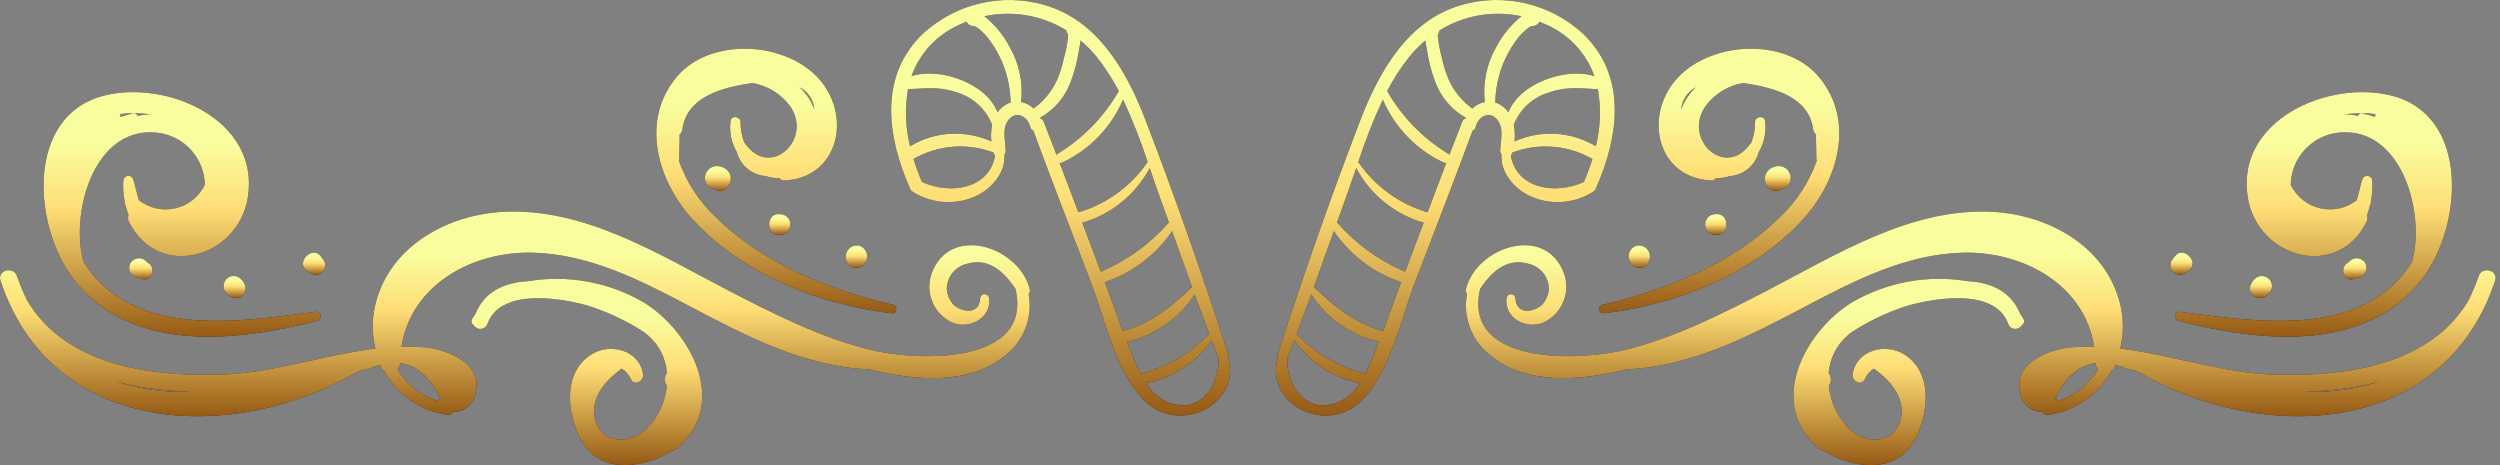 <svg width="86" height="16" viewBox="0 0 86 16" fill="none" xmlns="http://www.w3.org/2000/svg">
<rect x="0" y="0" width="86" height="16" fill="#808080" stroke="none"/>
<path d="M54.434 1.139C53.885 0.641 53.218 0.29 52.497 0.118C51.775 -0.053 51.022 -0.038 50.307 0.161C48.432 0.684 47.437 2.465 46.785 4.163C45.773 6.801 44.826 9.496 43.952 12.183C43.94 12.22 43.94 12.259 43.953 12.296C43.493 13.924 45.681 15.023 46.899 13.718C47.847 12.703 48.189 10.992 48.67 9.728C49.334 7.983 50.012 6.243 50.659 4.491C50.686 4.481 50.71 4.464 50.728 4.442C50.747 4.42 50.759 4.393 50.764 4.364C50.833 4.044 51.202 3.8 51.468 4.075C51.76 4.377 51.619 4.812 51.607 5.179C51.606 5.229 51.622 5.278 51.654 5.318C51.603 5.892 52.041 6.434 52.547 6.704C52.903 6.886 53.301 6.971 53.7 6.95C54.1 6.929 54.486 6.804 54.822 6.586C54.859 6.562 54.886 6.525 54.897 6.483L54.9 6.479C55.692 4.697 55.986 2.602 54.434 1.139ZM48.471 1.967C48.639 1.759 48.827 1.567 49.032 1.395C49.046 1.511 49.072 1.629 49.092 1.747C49.145 2.097 49.233 2.442 49.356 2.774C49.545 3.323 49.932 3.783 50.442 4.061C50.41 4.068 50.38 4.084 50.356 4.106C50.331 4.127 50.312 4.155 50.301 4.186C50.153 4.566 50.006 4.945 49.86 5.326C49.85 5.313 49.839 5.302 49.825 5.293C48.951 4.763 48.225 4.02 47.718 3.132C47.931 2.721 48.183 2.33 48.471 1.967ZM47.082 12.617C47.046 12.695 47.007 12.774 46.967 12.853C46.066 12.633 45.246 12.16 44.603 11.491C44.774 11.038 44.942 10.584 45.107 10.128C45.642 10.956 46.479 11.543 47.44 11.761C47.328 12.051 47.212 12.338 47.082 12.617ZM46.652 5.78C46.894 6.232 47.223 6.632 47.622 6.955C48.02 7.278 48.478 7.518 48.971 7.661L48.973 7.661C48.761 8.223 48.549 8.785 48.336 9.347C47.437 8.966 46.636 8.386 45.991 7.652C46.085 7.39 46.178 7.128 46.273 6.868C46.402 6.514 46.526 6.149 46.652 5.78ZM45.197 9.876C45.427 9.235 45.655 8.592 45.884 7.951C46.442 8.775 47.256 9.392 48.201 9.705C48.167 9.796 48.132 9.888 48.098 9.979C47.921 10.444 47.756 10.919 47.582 11.389C46.597 11.123 45.924 10.563 45.197 9.876ZM47.569 3.426C47.977 4.38 48.721 5.15 49.659 5.591C49.689 5.605 49.723 5.607 49.755 5.599C49.537 6.166 49.322 6.734 49.108 7.304C48.137 7.02 47.294 6.408 46.724 5.572C46.963 4.841 47.245 4.124 47.569 3.426ZM46.057 13.828C44.922 14.288 44.246 13.271 44.285 12.321C44.286 12.318 44.288 12.317 44.289 12.315C44.369 12.111 44.445 11.905 44.523 11.701C45.052 12.471 45.863 13.002 46.78 13.179C46.612 13.465 46.359 13.691 46.057 13.828ZM51.476 1.606C51.143 2.182 51.004 2.849 51.077 3.51C50.915 3.541 50.766 3.619 50.648 3.733C50.296 3.481 50.017 3.14 49.839 2.745C49.736 2.507 49.659 2.26 49.607 2.006C49.529 1.739 49.48 1.465 49.458 1.188C49.494 1.148 49.516 1.098 49.52 1.044C50.362 0.525 51.373 0.351 52.341 0.559C51.983 0.844 51.688 1.2 51.476 1.606ZM51.889 3.867C51.786 3.717 51.64 3.602 51.47 3.538C51.459 3.534 51.447 3.533 51.436 3.53C51.446 3.053 51.544 2.582 51.726 2.142C51.907 1.732 52.254 1.118 52.692 0.892C52.732 0.899 52.773 0.894 52.809 0.878L52.84 0.865C52.891 0.841 52.932 0.798 52.953 0.746C53.033 0.778 53.114 0.81 53.194 0.848C53.576 1.015 53.92 1.258 54.204 1.562C54.489 1.867 54.708 2.226 54.848 2.619C53.852 2.3 52.26 2.875 51.889 3.867ZM52.072 4.299C52.177 4.028 52.344 3.784 52.559 3.589C52.775 3.393 53.033 3.25 53.313 3.172C53.893 2.968 54.386 3.043 54.968 3.069C55.083 3.721 55.058 4.389 54.897 5.03C54.478 4.779 54.005 4.633 53.518 4.604C53.031 4.576 52.545 4.665 52.1 4.865C52.12 4.676 52.111 4.485 52.072 4.299ZM54.486 6.26C53.512 6.707 52.178 6.503 51.971 5.354C51.99 5.332 52.005 5.306 52.014 5.278C52.017 5.269 52.019 5.259 52.022 5.249C52.469 5.079 52.949 5.01 53.425 5.048C53.902 5.086 54.365 5.23 54.779 5.469C54.696 5.738 54.598 6.002 54.486 6.26Z" fill="#222221"/>
<path d="M54.434 1.139C53.885 0.641 53.218 0.29 52.497 0.118C51.775 -0.053 51.022 -0.038 50.307 0.161C48.432 0.684 47.437 2.465 46.785 4.163C45.773 6.801 44.826 9.496 43.952 12.183C43.94 12.22 43.94 12.259 43.953 12.296C43.493 13.924 45.681 15.023 46.899 13.718C47.847 12.703 48.189 10.992 48.67 9.728C49.334 7.983 50.012 6.243 50.659 4.491C50.686 4.481 50.71 4.464 50.728 4.442C50.747 4.42 50.759 4.393 50.764 4.364C50.833 4.044 51.202 3.8 51.468 4.075C51.76 4.377 51.619 4.812 51.607 5.179C51.606 5.229 51.622 5.278 51.654 5.318C51.603 5.892 52.041 6.434 52.547 6.704C52.903 6.886 53.301 6.971 53.7 6.95C54.1 6.929 54.486 6.804 54.822 6.586C54.859 6.562 54.886 6.525 54.897 6.483L54.9 6.479C55.692 4.697 55.986 2.602 54.434 1.139ZM48.471 1.967C48.639 1.759 48.827 1.567 49.032 1.395C49.046 1.511 49.072 1.629 49.092 1.747C49.145 2.097 49.233 2.442 49.356 2.774C49.545 3.323 49.932 3.783 50.442 4.061C50.41 4.068 50.38 4.084 50.356 4.106C50.331 4.127 50.312 4.155 50.301 4.186C50.153 4.566 50.006 4.945 49.86 5.326C49.85 5.313 49.839 5.302 49.825 5.293C48.951 4.763 48.225 4.02 47.718 3.132C47.931 2.721 48.183 2.33 48.471 1.967ZM47.082 12.617C47.046 12.695 47.007 12.774 46.967 12.853C46.066 12.633 45.246 12.16 44.603 11.491C44.774 11.038 44.942 10.584 45.107 10.128C45.642 10.956 46.479 11.543 47.44 11.761C47.328 12.051 47.212 12.338 47.082 12.617ZM46.652 5.78C46.894 6.232 47.223 6.632 47.622 6.955C48.02 7.278 48.478 7.518 48.971 7.661L48.973 7.661C48.761 8.223 48.549 8.785 48.336 9.347C47.437 8.966 46.636 8.386 45.991 7.652C46.085 7.39 46.178 7.128 46.273 6.868C46.402 6.514 46.526 6.149 46.652 5.78ZM45.197 9.876C45.427 9.235 45.655 8.592 45.884 7.951C46.442 8.775 47.256 9.392 48.201 9.705C48.167 9.796 48.132 9.888 48.098 9.979C47.921 10.444 47.756 10.919 47.582 11.389C46.597 11.123 45.924 10.563 45.197 9.876ZM47.569 3.426C47.977 4.38 48.721 5.15 49.659 5.591C49.689 5.605 49.723 5.607 49.755 5.599C49.537 6.166 49.322 6.734 49.108 7.304C48.137 7.02 47.294 6.408 46.724 5.572C46.963 4.841 47.245 4.124 47.569 3.426ZM46.057 13.828C44.922 14.288 44.246 13.271 44.285 12.321C44.286 12.318 44.288 12.317 44.289 12.315C44.369 12.111 44.445 11.905 44.523 11.701C45.052 12.471 45.863 13.002 46.78 13.179C46.612 13.465 46.359 13.691 46.057 13.828ZM51.476 1.606C51.143 2.182 51.004 2.849 51.077 3.51C50.915 3.541 50.766 3.619 50.648 3.733C50.296 3.481 50.017 3.14 49.839 2.745C49.736 2.507 49.659 2.26 49.607 2.006C49.529 1.739 49.48 1.465 49.458 1.188C49.494 1.148 49.516 1.098 49.52 1.044C50.362 0.525 51.373 0.351 52.341 0.559C51.983 0.844 51.688 1.2 51.476 1.606ZM51.889 3.867C51.786 3.717 51.64 3.602 51.47 3.538C51.459 3.534 51.447 3.533 51.436 3.53C51.446 3.053 51.544 2.582 51.726 2.142C51.907 1.732 52.254 1.118 52.692 0.892C52.732 0.899 52.773 0.894 52.809 0.878L52.84 0.865C52.891 0.841 52.932 0.798 52.953 0.746C53.033 0.778 53.114 0.81 53.194 0.848C53.576 1.015 53.92 1.258 54.204 1.562C54.489 1.867 54.708 2.226 54.848 2.619C53.852 2.3 52.26 2.875 51.889 3.867ZM52.072 4.299C52.177 4.028 52.344 3.784 52.559 3.589C52.775 3.393 53.033 3.25 53.313 3.172C53.893 2.968 54.386 3.043 54.968 3.069C55.083 3.721 55.058 4.389 54.897 5.03C54.478 4.779 54.005 4.633 53.518 4.604C53.031 4.576 52.545 4.665 52.1 4.865C52.12 4.676 52.111 4.485 52.072 4.299ZM54.486 6.26C53.512 6.707 52.178 6.503 51.971 5.354C51.99 5.332 52.005 5.306 52.014 5.278C52.017 5.269 52.019 5.259 52.022 5.249C52.469 5.079 52.949 5.01 53.425 5.048C53.902 5.086 54.365 5.23 54.779 5.469C54.696 5.738 54.598 6.002 54.486 6.26Z" fill="url(#paint0_linear_2470_5560)"/>
<path d="M31.304 6.479L31.307 6.483C31.318 6.525 31.345 6.562 31.381 6.586C31.717 6.804 32.104 6.929 32.503 6.95C32.903 6.971 33.3 6.886 33.656 6.704C34.163 6.434 34.6 5.892 34.55 5.318C34.581 5.278 34.598 5.229 34.596 5.179C34.584 4.812 34.444 4.377 34.736 4.075C35.001 3.8 35.37 4.044 35.439 4.364C35.444 4.393 35.456 4.42 35.475 4.442C35.493 4.464 35.517 4.481 35.545 4.491C36.191 6.243 36.869 7.983 37.533 9.728C38.014 10.992 38.356 12.703 39.304 13.718C40.522 15.023 42.71 13.924 42.25 12.296C42.263 12.259 42.263 12.22 42.251 12.183C41.377 9.496 40.43 6.801 39.418 4.163C38.767 2.465 37.771 0.684 35.896 0.161C35.181 -0.038 34.428 -0.053 33.706 0.118C32.985 0.29 32.319 0.641 31.769 1.139C30.218 2.602 30.511 4.697 31.304 6.479ZM38.486 3.132C37.978 4.02 37.252 4.763 36.378 5.293C36.364 5.302 36.353 5.313 36.343 5.326C36.197 4.946 36.05 4.566 35.902 4.186C35.891 4.155 35.872 4.127 35.848 4.106C35.823 4.084 35.793 4.068 35.761 4.061C36.271 3.783 36.658 3.323 36.847 2.774C36.97 2.442 37.059 2.097 37.112 1.747C37.132 1.629 37.158 1.511 37.171 1.395C37.377 1.567 37.565 1.759 37.733 1.967C38.021 2.33 38.273 2.721 38.486 3.132ZM38.763 11.761C39.724 11.543 40.562 10.956 41.096 10.128C41.261 10.584 41.429 11.038 41.6 11.491C40.957 12.16 40.137 12.633 39.236 12.853C39.196 12.774 39.157 12.695 39.121 12.617C38.991 12.338 38.875 12.051 38.763 11.761ZM39.93 6.868C40.025 7.128 40.118 7.39 40.212 7.652C39.568 8.386 38.766 8.966 37.867 9.347C37.654 8.785 37.442 8.223 37.23 7.661L37.233 7.661C37.725 7.518 38.184 7.278 38.582 6.955C38.98 6.632 39.309 6.232 39.551 5.78C39.677 6.149 39.801 6.514 39.93 6.868ZM38.621 11.389C38.447 10.919 38.282 10.444 38.106 9.979C38.071 9.888 38.037 9.796 38.002 9.705C38.947 9.392 39.762 8.775 40.319 7.951C40.548 8.592 40.776 9.235 41.006 9.876C40.28 10.563 39.606 11.123 38.621 11.389ZM39.48 5.572C38.909 6.408 38.066 7.02 37.095 7.304C36.88 6.735 36.665 6.167 36.449 5.599C36.48 5.607 36.514 5.605 36.544 5.591C37.483 5.15 38.226 4.38 38.634 3.426C38.958 4.124 39.24 4.841 39.48 5.572ZM39.423 13.179C40.34 13.002 41.151 12.471 41.68 11.701C41.758 11.905 41.834 12.111 41.914 12.315C41.915 12.317 41.917 12.318 41.918 12.321C41.957 13.271 41.281 14.288 40.146 13.828C39.844 13.691 39.591 13.465 39.423 13.179ZM33.862 0.559C34.83 0.351 35.841 0.525 36.684 1.044C36.688 1.098 36.709 1.148 36.746 1.188C36.724 1.465 36.674 1.739 36.597 2.006C36.545 2.26 36.467 2.507 36.364 2.745C36.186 3.14 35.907 3.481 35.555 3.733C35.437 3.619 35.288 3.541 35.127 3.51C35.2 2.849 35.06 2.182 34.728 1.606C34.516 1.2 34.221 0.844 33.862 0.559ZM31.355 2.619C31.495 2.226 31.715 1.867 31.999 1.562C32.284 1.258 32.627 1.015 33.01 0.848C33.089 0.81 33.17 0.778 33.25 0.746C33.272 0.798 33.312 0.841 33.363 0.865L33.394 0.878C33.431 0.894 33.472 0.899 33.511 0.892C33.95 1.118 34.296 1.732 34.477 2.142C34.659 2.582 34.757 3.053 34.767 3.53C34.756 3.533 34.744 3.534 34.733 3.538C34.563 3.602 34.417 3.717 34.315 3.867C33.943 2.875 32.351 2.3 31.355 2.619ZM34.103 4.865C33.659 4.665 33.172 4.576 32.685 4.604C32.198 4.633 31.725 4.779 31.307 5.03C31.145 4.389 31.121 3.721 31.235 3.069C31.817 3.043 32.31 2.968 32.89 3.172C33.17 3.25 33.428 3.393 33.644 3.589C33.859 3.784 34.026 4.028 34.131 4.299C34.092 4.485 34.083 4.676 34.103 4.865ZM31.424 5.469C31.839 5.23 32.301 5.086 32.778 5.048C33.255 5.01 33.734 5.079 34.181 5.249C34.184 5.259 34.186 5.269 34.189 5.278C34.198 5.306 34.213 5.332 34.232 5.354C34.026 6.503 32.692 6.707 31.717 6.26C31.605 6.002 31.507 5.738 31.424 5.469Z" fill="#222221"/>
<path d="M31.304 6.479L31.307 6.483C31.318 6.525 31.345 6.562 31.381 6.586C31.717 6.804 32.104 6.929 32.503 6.95C32.903 6.971 33.3 6.886 33.656 6.704C34.163 6.434 34.6 5.892 34.55 5.318C34.581 5.278 34.598 5.229 34.596 5.179C34.584 4.812 34.444 4.377 34.736 4.075C35.001 3.8 35.37 4.044 35.439 4.364C35.444 4.393 35.456 4.42 35.475 4.442C35.493 4.464 35.517 4.481 35.545 4.491C36.191 6.243 36.869 7.983 37.533 9.728C38.014 10.992 38.356 12.703 39.304 13.718C40.522 15.023 42.71 13.924 42.25 12.296C42.263 12.259 42.263 12.22 42.251 12.183C41.377 9.496 40.43 6.801 39.418 4.163C38.767 2.465 37.771 0.684 35.896 0.161C35.181 -0.038 34.428 -0.053 33.706 0.118C32.985 0.29 32.319 0.641 31.769 1.139C30.218 2.602 30.511 4.697 31.304 6.479ZM38.486 3.132C37.978 4.02 37.252 4.763 36.378 5.293C36.364 5.302 36.353 5.313 36.343 5.326C36.197 4.946 36.05 4.566 35.902 4.186C35.891 4.155 35.872 4.127 35.848 4.106C35.823 4.084 35.793 4.068 35.761 4.061C36.271 3.783 36.658 3.323 36.847 2.774C36.97 2.442 37.059 2.097 37.112 1.747C37.132 1.629 37.158 1.511 37.171 1.395C37.377 1.567 37.565 1.759 37.733 1.967C38.021 2.33 38.273 2.721 38.486 3.132ZM38.763 11.761C39.724 11.543 40.562 10.956 41.096 10.128C41.261 10.584 41.429 11.038 41.6 11.491C40.957 12.16 40.137 12.633 39.236 12.853C39.196 12.774 39.157 12.695 39.121 12.617C38.991 12.338 38.875 12.051 38.763 11.761ZM39.93 6.868C40.025 7.128 40.118 7.39 40.212 7.652C39.568 8.386 38.766 8.966 37.867 9.347C37.654 8.785 37.442 8.223 37.23 7.661L37.233 7.661C37.725 7.518 38.184 7.278 38.582 6.955C38.98 6.632 39.309 6.232 39.551 5.78C39.677 6.149 39.801 6.514 39.93 6.868ZM38.621 11.389C38.447 10.919 38.282 10.444 38.106 9.979C38.071 9.888 38.037 9.796 38.002 9.705C38.947 9.392 39.762 8.775 40.319 7.951C40.548 8.592 40.776 9.235 41.006 9.876C40.28 10.563 39.606 11.123 38.621 11.389ZM39.48 5.572C38.909 6.408 38.066 7.02 37.095 7.304C36.88 6.735 36.665 6.167 36.449 5.599C36.48 5.607 36.514 5.605 36.544 5.591C37.483 5.15 38.226 4.38 38.634 3.426C38.958 4.124 39.24 4.841 39.48 5.572ZM39.423 13.179C40.34 13.002 41.151 12.471 41.68 11.701C41.758 11.905 41.834 12.111 41.914 12.315C41.915 12.317 41.917 12.318 41.918 12.321C41.957 13.271 41.281 14.288 40.146 13.828C39.844 13.691 39.591 13.465 39.423 13.179ZM33.862 0.559C34.83 0.351 35.841 0.525 36.684 1.044C36.688 1.098 36.709 1.148 36.746 1.188C36.724 1.465 36.674 1.739 36.597 2.006C36.545 2.26 36.467 2.507 36.364 2.745C36.186 3.14 35.907 3.481 35.555 3.733C35.437 3.619 35.288 3.541 35.127 3.51C35.2 2.849 35.06 2.182 34.728 1.606C34.516 1.2 34.221 0.844 33.862 0.559ZM31.355 2.619C31.495 2.226 31.715 1.867 31.999 1.562C32.284 1.258 32.627 1.015 33.01 0.848C33.089 0.81 33.17 0.778 33.25 0.746C33.272 0.798 33.312 0.841 33.363 0.865L33.394 0.878C33.431 0.894 33.472 0.899 33.511 0.892C33.95 1.118 34.296 1.732 34.477 2.142C34.659 2.582 34.757 3.053 34.767 3.53C34.756 3.533 34.744 3.534 34.733 3.538C34.563 3.602 34.417 3.717 34.315 3.867C33.943 2.875 32.351 2.3 31.355 2.619ZM34.103 4.865C33.659 4.665 33.172 4.576 32.685 4.604C32.198 4.633 31.725 4.779 31.307 5.03C31.145 4.389 31.121 3.721 31.235 3.069C31.817 3.043 32.31 2.968 32.89 3.172C33.17 3.25 33.428 3.393 33.644 3.589C33.859 3.784 34.026 4.028 34.131 4.299C34.092 4.485 34.083 4.676 34.103 4.865ZM31.424 5.469C31.839 5.23 32.301 5.086 32.778 5.048C33.255 5.01 33.734 5.079 34.181 5.249C34.184 5.259 34.186 5.269 34.189 5.278C34.198 5.306 34.213 5.332 34.232 5.354C34.026 6.503 32.692 6.707 31.717 6.26C31.605 6.002 31.507 5.738 31.424 5.469Z" fill="url(#paint1_linear_2470_5560)"/>
<path d="M85.265 9.499C85.166 9.783 85.05 10.061 84.919 10.332C83.598 12.564 80.704 12.963 78.217 12.886C76.462 12.832 74.692 12.204 72.934 11.992C73.058 11.483 73.056 10.952 72.929 10.445C72.437 8.464 70.459 7.389 68.545 7.287C65.718 7.137 63.143 8.778 60.73 10.026C59.2 10.816 57.642 11.6 55.963 12.021C54.285 12.441 50.304 12.559 50.916 9.938C51.293 9.373 51.819 8.858 52.568 9.07C52.764 9.112 52.941 9.217 53.07 9.371C53.2 9.525 53.273 9.717 53.28 9.918C53.274 10.131 53.189 10.334 53.041 10.489C52.811 10.711 52.171 10.879 52.13 10.268C52.129 10.229 52.112 10.191 52.084 10.164C52.055 10.136 52.017 10.121 51.977 10.121C51.938 10.121 51.9 10.136 51.871 10.164C51.843 10.191 51.826 10.229 51.824 10.268C51.75 10.945 52.498 11.336 53.081 11.102C53.391 10.962 53.637 10.711 53.77 10.399C53.904 10.087 53.917 9.736 53.805 9.415C53.181 7.694 50.8 8.478 50.429 9.938C50.421 9.968 50.42 9.999 50.426 10.03C50.432 10.06 50.446 10.089 50.465 10.113C50.39 10.517 50.43 10.934 50.582 11.315C50.734 11.697 50.991 12.028 51.324 12.269C52.541 13.248 54.368 13.102 55.95 12.707C58.186 12.614 60.17 11.566 62.19 10.499C63.845 9.624 65.592 8.745 67.504 8.692C69.603 8.633 71.715 9.801 72.038 11.93C71.778 11.921 71.517 11.927 71.257 11.948C70.472 12.018 69.204 12.5 69.503 13.554C69.535 13.729 69.628 13.887 69.767 13.999C69.906 14.111 70.08 14.17 70.258 14.164C70.276 14.2 70.306 14.23 70.342 14.249C70.379 14.268 70.42 14.275 70.461 14.268C70.913 14.204 71.345 14.034 71.72 13.774C72.096 13.513 72.406 13.169 72.625 12.768C72.664 12.745 72.698 12.713 72.723 12.675C72.749 12.637 72.765 12.594 72.771 12.548C72.894 12.581 73.015 12.623 73.132 12.672C73.246 12.695 73.358 12.723 73.472 12.747C77.798 15.3 84.036 15.057 85.832 9.655C85.953 9.294 85.388 9.143 85.265 9.499ZM70.803 13.787C70.79 13.77 70.774 13.757 70.754 13.749C70.736 13.741 70.715 13.737 70.694 13.739C71.038 12.974 71.504 12.564 72.087 12.494C72.088 12.574 72.118 12.651 72.173 12.71C71.864 13.225 71.376 13.608 70.803 13.787ZM79.267 13.476C79.776 13.462 80.284 13.419 80.788 13.347C81.168 13.291 81.544 13.211 81.913 13.105C81.061 13.387 80.165 13.513 79.267 13.476Z" fill="#222221"/>
<path d="M85.265 9.499C85.166 9.783 85.05 10.061 84.919 10.332C83.598 12.564 80.704 12.963 78.217 12.886C76.462 12.832 74.692 12.204 72.934 11.992C73.058 11.483 73.056 10.952 72.929 10.445C72.437 8.464 70.459 7.389 68.545 7.287C65.718 7.137 63.143 8.778 60.73 10.026C59.2 10.816 57.642 11.6 55.963 12.021C54.285 12.441 50.304 12.559 50.916 9.938C51.293 9.373 51.819 8.858 52.568 9.07C52.764 9.112 52.941 9.217 53.07 9.371C53.2 9.525 53.273 9.717 53.28 9.918C53.274 10.131 53.189 10.334 53.041 10.489C52.811 10.711 52.171 10.879 52.13 10.268C52.129 10.229 52.112 10.191 52.084 10.164C52.055 10.136 52.017 10.121 51.977 10.121C51.938 10.121 51.9 10.136 51.871 10.164C51.843 10.191 51.826 10.229 51.824 10.268C51.75 10.945 52.498 11.336 53.081 11.102C53.391 10.962 53.637 10.711 53.77 10.399C53.904 10.087 53.917 9.736 53.805 9.415C53.181 7.694 50.8 8.478 50.429 9.938C50.421 9.968 50.42 9.999 50.426 10.03C50.432 10.06 50.446 10.089 50.465 10.113C50.39 10.517 50.43 10.934 50.582 11.315C50.734 11.697 50.991 12.028 51.324 12.269C52.541 13.248 54.368 13.102 55.95 12.707C58.186 12.614 60.17 11.566 62.19 10.499C63.845 9.624 65.592 8.745 67.504 8.692C69.603 8.633 71.715 9.801 72.038 11.93C71.778 11.921 71.517 11.927 71.257 11.948C70.472 12.018 69.204 12.5 69.503 13.554C69.535 13.729 69.628 13.887 69.767 13.999C69.906 14.111 70.08 14.17 70.258 14.164C70.276 14.2 70.306 14.23 70.342 14.249C70.379 14.268 70.42 14.275 70.461 14.268C70.913 14.204 71.345 14.034 71.72 13.774C72.096 13.513 72.406 13.169 72.625 12.768C72.664 12.745 72.698 12.713 72.723 12.675C72.749 12.637 72.765 12.594 72.771 12.548C72.894 12.581 73.015 12.623 73.132 12.672C73.246 12.695 73.358 12.723 73.472 12.747C77.798 15.3 84.036 15.057 85.832 9.655C85.953 9.294 85.388 9.143 85.265 9.499ZM70.803 13.787C70.79 13.77 70.774 13.757 70.754 13.749C70.736 13.741 70.715 13.737 70.694 13.739C71.038 12.974 71.504 12.564 72.087 12.494C72.088 12.574 72.118 12.651 72.173 12.71C71.864 13.225 71.376 13.608 70.803 13.787ZM79.267 13.476C79.776 13.462 80.284 13.419 80.788 13.347C81.168 13.291 81.544 13.211 81.913 13.105C81.061 13.387 80.165 13.513 79.267 13.476Z" fill="url(#paint2_linear_2470_5560)"/>
<path d="M62.574 2.651C61.414 1.256 58.764 1.413 57.627 2.771C56.537 4.072 57.042 6.132 58.871 6.208C58.901 6.209 58.932 6.203 58.959 6.19C58.987 6.176 59.011 6.156 59.029 6.131C59.191 6.132 59.353 6.107 59.508 6.057C59.738 6.041 59.958 5.953 60.136 5.805C60.314 5.658 60.441 5.458 60.5 5.235C60.692 4.909 60.767 4.528 60.716 4.153C60.685 3.956 60.374 4.008 60.374 4.199C60.377 4.444 60.332 4.688 60.241 4.915C60.227 4.926 60.214 4.938 60.203 4.952C59.336 6.169 57.86 4.765 58.684 3.631C58.998 3.219 59.457 2.941 59.968 2.854C61.045 3.017 62.23 3.33 62.377 4.466C62.38 4.497 62.39 4.528 62.407 4.555C62.423 4.582 62.445 4.606 62.471 4.623C62.468 4.915 62.485 5.21 62.485 5.495C62.487 5.509 62.49 5.522 62.495 5.534C62.233 6.271 61.799 6.934 61.228 7.468C59.575 9.095 57.334 9.96 55.119 10.487C54.962 10.525 54.991 10.795 55.158 10.776C57.642 10.492 60.285 9.441 62.006 7.564C63.22 6.24 63.837 4.169 62.574 2.651ZM57.834 3.768C57.845 3.607 57.898 3.452 57.988 3.317C58.077 3.183 58.2 3.074 58.344 3.001C58.112 3.21 57.937 3.474 57.834 3.768Z" fill="#222221"/>
<path d="M62.574 2.651C61.414 1.256 58.764 1.413 57.627 2.771C56.537 4.072 57.042 6.132 58.871 6.208C58.901 6.209 58.932 6.203 58.959 6.19C58.987 6.176 59.011 6.156 59.029 6.131C59.191 6.132 59.353 6.107 59.508 6.057C59.738 6.041 59.958 5.953 60.136 5.805C60.314 5.658 60.441 5.458 60.5 5.235C60.692 4.909 60.767 4.528 60.716 4.153C60.685 3.956 60.374 4.008 60.374 4.199C60.377 4.444 60.332 4.688 60.241 4.915C60.227 4.926 60.214 4.938 60.203 4.952C59.336 6.169 57.86 4.765 58.684 3.631C58.998 3.219 59.457 2.941 59.968 2.854C61.045 3.017 62.23 3.33 62.377 4.466C62.38 4.497 62.39 4.528 62.407 4.555C62.423 4.582 62.445 4.606 62.471 4.623C62.468 4.915 62.485 5.21 62.485 5.495C62.487 5.509 62.49 5.522 62.495 5.534C62.233 6.271 61.799 6.934 61.228 7.468C59.575 9.095 57.334 9.96 55.119 10.487C54.962 10.525 54.991 10.795 55.158 10.776C57.642 10.492 60.285 9.441 62.006 7.564C63.22 6.24 63.837 4.169 62.574 2.651ZM57.834 3.768C57.845 3.607 57.898 3.452 57.988 3.317C58.077 3.183 58.2 3.074 58.344 3.001C58.112 3.21 57.937 3.474 57.834 3.768Z" fill="url(#paint3_linear_2470_5560)"/>
<path d="M69.615 10.983C69.581 10.921 69.539 10.867 69.501 10.81C69.194 10.038 68.509 9.713 67.686 9.673C66.32 9.446 64.918 9.7 63.72 10.393C62.048 11.417 60.754 13.944 62.593 15.445C62.633 15.479 62.685 15.498 62.738 15.496C63.094 15.734 63.497 15.892 63.919 15.959C64.894 16.133 65.634 15.761 66.004 14.84C66.349 13.98 66.414 12.822 65.56 12.226C64.91 11.772 63.859 12.019 63.73 12.872C63.696 13.103 64.024 13.302 64.146 13.047C64.213 12.896 64.323 12.768 64.463 12.68C64.954 13.036 65.454 13.555 65.414 14.213C65.35 15.246 64.217 15.369 63.585 14.728C63.202 14.332 62.965 13.819 62.91 13.271C62.954 13.214 62.979 13.144 62.982 13.072C62.985 12.999 62.966 12.928 62.927 12.866C62.921 12.857 62.912 12.854 62.906 12.846C62.923 12.583 62.996 12.326 63.118 12.092C63.241 11.859 63.411 11.653 63.617 11.489C63.625 11.482 63.631 11.474 63.637 11.466C64.265 11.047 64.951 10.722 65.672 10.501C66.283 10.332 67.43 10.118 68.243 10.382C68.337 10.418 68.43 10.456 68.52 10.501C68.783 10.634 68.984 10.864 69.082 11.141C69.099 11.188 69.129 11.23 69.168 11.26C69.208 11.291 69.255 11.309 69.305 11.314C69.355 11.318 69.404 11.309 69.449 11.285C69.493 11.262 69.53 11.227 69.554 11.184C69.588 11.164 69.614 11.133 69.625 11.095C69.637 11.058 69.633 11.018 69.615 10.983Z" fill="#222221"/>
<path d="M69.615 10.983C69.581 10.921 69.539 10.867 69.501 10.81C69.194 10.038 68.509 9.713 67.686 9.673C66.32 9.446 64.918 9.7 63.72 10.393C62.048 11.417 60.754 13.944 62.593 15.445C62.633 15.479 62.685 15.498 62.738 15.496C63.094 15.734 63.497 15.892 63.919 15.959C64.894 16.133 65.634 15.761 66.004 14.84C66.349 13.98 66.414 12.822 65.56 12.226C64.91 11.772 63.859 12.019 63.73 12.872C63.696 13.103 64.024 13.302 64.146 13.047C64.213 12.896 64.323 12.768 64.463 12.68C64.954 13.036 65.454 13.555 65.414 14.213C65.35 15.246 64.217 15.369 63.585 14.728C63.202 14.332 62.965 13.819 62.91 13.271C62.954 13.214 62.979 13.144 62.982 13.072C62.985 12.999 62.966 12.928 62.927 12.866C62.921 12.857 62.912 12.854 62.906 12.846C62.923 12.583 62.996 12.326 63.118 12.092C63.241 11.859 63.411 11.653 63.617 11.489C63.625 11.482 63.631 11.474 63.637 11.466C64.265 11.047 64.951 10.722 65.672 10.501C66.283 10.332 67.43 10.118 68.243 10.382C68.337 10.418 68.43 10.456 68.52 10.501C68.783 10.634 68.984 10.864 69.082 11.141C69.099 11.188 69.129 11.23 69.168 11.26C69.208 11.291 69.255 11.309 69.305 11.314C69.355 11.318 69.404 11.309 69.449 11.285C69.493 11.262 69.53 11.227 69.554 11.184C69.588 11.164 69.614 11.133 69.625 11.095C69.637 11.058 69.633 11.018 69.615 10.983Z" fill="url(#paint4_linear_2470_5560)"/>
<path d="M82.285 3.294C80.116 2.73 76.9 4.121 77.322 6.785C77.652 8.874 80.387 9.654 81.405 7.645C81.425 7.607 81.438 7.566 81.442 7.523C81.445 7.48 81.44 7.437 81.427 7.397C81.468 7.285 81.502 7.171 81.529 7.055C81.553 7.016 81.563 6.969 81.557 6.923C81.604 6.691 81.621 6.455 81.605 6.219C81.604 6.178 81.588 6.138 81.56 6.107C81.532 6.077 81.495 6.057 81.454 6.051C81.413 6.046 81.371 6.055 81.336 6.077C81.302 6.099 81.276 6.133 81.263 6.173C81.197 6.388 81.144 6.64 81.075 6.886C80.898 7.024 80.693 7.121 80.474 7.169C80.255 7.217 80.029 7.216 79.81 7.165C79.592 7.114 79.388 7.015 79.214 6.875C79.039 6.735 78.898 6.557 78.8 6.355C78.81 5.881 79.003 5.428 79.338 5.093C79.673 4.757 80.126 4.563 80.6 4.553C82.672 4.471 83.438 7.41 82.968 9.022C81.285 11.681 77.584 11.063 74.971 10.725C74.794 10.702 74.763 10.988 74.93 11.031C77.674 11.75 81.348 12.174 83.316 9.603C84.711 7.782 84.979 3.995 82.285 3.294ZM81.7 4.024C81.562 3.977 81.421 3.935 81.273 3.901C81.241 3.892 81.207 3.897 81.178 3.912C81.15 3.928 81.128 3.953 81.117 3.984C80.965 3.954 80.811 3.937 80.656 3.934C80.933 3.897 81.212 3.885 81.491 3.899C81.569 3.904 81.647 3.915 81.724 3.931C81.71 3.96 81.701 3.991 81.7 4.024Z" fill="#222221"/>
<path d="M82.285 3.294C80.116 2.73 76.9 4.121 77.322 6.785C77.652 8.874 80.387 9.654 81.405 7.645C81.425 7.607 81.438 7.566 81.442 7.523C81.445 7.48 81.44 7.437 81.427 7.397C81.468 7.285 81.502 7.171 81.529 7.055C81.553 7.016 81.563 6.969 81.557 6.923C81.604 6.691 81.621 6.455 81.605 6.219C81.604 6.178 81.588 6.138 81.56 6.107C81.532 6.077 81.495 6.057 81.454 6.051C81.413 6.046 81.371 6.055 81.336 6.077C81.302 6.099 81.276 6.133 81.263 6.173C81.197 6.388 81.144 6.64 81.075 6.886C80.898 7.024 80.693 7.121 80.474 7.169C80.255 7.217 80.029 7.216 79.81 7.165C79.592 7.114 79.388 7.015 79.214 6.875C79.039 6.735 78.898 6.557 78.8 6.355C78.81 5.881 79.003 5.428 79.338 5.093C79.673 4.757 80.126 4.563 80.6 4.553C82.672 4.471 83.438 7.41 82.968 9.022C81.285 11.681 77.584 11.063 74.971 10.725C74.794 10.702 74.763 10.988 74.93 11.031C77.674 11.75 81.348 12.174 83.316 9.603C84.711 7.782 84.979 3.995 82.285 3.294ZM81.7 4.024C81.562 3.977 81.421 3.935 81.273 3.901C81.241 3.892 81.207 3.897 81.178 3.912C81.15 3.928 81.128 3.953 81.117 3.984C80.965 3.954 80.811 3.937 80.656 3.934C80.933 3.897 81.212 3.885 81.491 3.899C81.569 3.904 81.647 3.915 81.724 3.931C81.71 3.96 81.701 3.991 81.7 4.024Z" fill="url(#paint5_linear_2470_5560)"/>
<path d="M56.654 8.563L56.628 8.539C56.591 8.503 56.546 8.476 56.496 8.459C56.446 8.443 56.394 8.438 56.342 8.444C56.29 8.451 56.24 8.469 56.197 8.498C56.153 8.526 56.116 8.564 56.089 8.609L56.072 8.638C56.032 8.71 56.016 8.792 56.027 8.872C56.037 8.953 56.073 9.029 56.13 9.087L56.153 9.114C56.19 9.151 56.236 9.179 56.286 9.196C56.336 9.212 56.389 9.218 56.442 9.211C56.494 9.204 56.544 9.186 56.589 9.157C56.633 9.128 56.67 9.089 56.697 9.043L56.712 9.012C56.751 8.941 56.767 8.859 56.756 8.778C56.746 8.698 56.71 8.622 56.654 8.563Z" fill="#222221"/>
<path d="M56.654 8.563L56.628 8.539C56.591 8.503 56.546 8.476 56.496 8.459C56.446 8.443 56.394 8.438 56.342 8.444C56.29 8.451 56.24 8.469 56.197 8.498C56.153 8.526 56.116 8.564 56.089 8.609L56.072 8.638C56.032 8.71 56.016 8.792 56.027 8.872C56.037 8.953 56.073 9.029 56.13 9.087L56.153 9.114C56.19 9.151 56.236 9.179 56.286 9.196C56.336 9.212 56.389 9.218 56.442 9.211C56.494 9.204 56.544 9.186 56.589 9.157C56.633 9.128 56.67 9.089 56.697 9.043L56.712 9.012C56.751 8.941 56.767 8.859 56.756 8.778C56.746 8.698 56.71 8.622 56.654 8.563Z" fill="url(#paint6_linear_2470_5560)"/>
<path d="M59.041 7.364L58.997 7.368C58.906 7.371 58.819 7.41 58.755 7.476C58.692 7.542 58.656 7.63 58.656 7.721C58.656 7.813 58.692 7.901 58.755 7.967C58.819 8.033 58.906 8.071 58.997 8.075L59.041 8.078C59.5 8.111 59.501 7.331 59.041 7.364Z" fill="#222221"/>
<path d="M59.041 7.364L58.997 7.368C58.906 7.371 58.819 7.41 58.755 7.476C58.692 7.542 58.656 7.63 58.656 7.721C58.656 7.813 58.692 7.901 58.755 7.967C58.819 8.033 58.906 8.071 58.997 8.075L59.041 8.078C59.5 8.111 59.501 7.331 59.041 7.364Z" fill="url(#paint7_linear_2470_5560)"/>
<path d="M61.407 5.773C61.343 5.736 61.271 5.716 61.197 5.713C61.123 5.711 61.049 5.726 60.983 5.758C60.909 5.786 60.845 5.834 60.798 5.897C60.75 5.959 60.721 6.033 60.713 6.111C60.705 6.19 60.719 6.268 60.754 6.339C60.788 6.409 60.842 6.469 60.908 6.511C60.964 6.546 61.029 6.564 61.095 6.56C61.161 6.557 61.224 6.533 61.276 6.492C61.28 6.491 61.283 6.492 61.287 6.492C61.358 6.484 61.424 6.455 61.477 6.409C61.531 6.362 61.569 6.301 61.588 6.233C61.61 6.147 61.604 6.057 61.572 5.974C61.539 5.891 61.482 5.821 61.407 5.773Z" fill="#222221"/>
<path d="M61.407 5.773C61.343 5.736 61.271 5.716 61.197 5.713C61.123 5.711 61.049 5.726 60.983 5.758C60.909 5.786 60.845 5.834 60.798 5.897C60.75 5.959 60.721 6.033 60.713 6.111C60.705 6.19 60.719 6.268 60.754 6.339C60.788 6.409 60.842 6.469 60.908 6.511C60.964 6.546 61.029 6.564 61.095 6.56C61.161 6.557 61.224 6.533 61.276 6.492C61.28 6.491 61.283 6.492 61.287 6.492C61.358 6.484 61.424 6.455 61.477 6.409C61.531 6.362 61.569 6.301 61.588 6.233C61.61 6.147 61.604 6.057 61.572 5.974C61.539 5.891 61.482 5.821 61.407 5.773Z" fill="url(#paint8_linear_2470_5560)"/>
<path d="M74.83 8.801L74.752 8.9C74.694 8.962 74.663 9.044 74.664 9.129C74.666 9.215 74.7 9.296 74.76 9.356C74.82 9.416 74.902 9.451 74.987 9.452C75.072 9.454 75.154 9.422 75.217 9.364L75.315 9.287C75.665 9.011 75.105 8.451 74.83 8.801Z" fill="#222221"/>
<path d="M74.83 8.801L74.752 8.9C74.694 8.962 74.663 9.044 74.664 9.129C74.666 9.215 74.7 9.296 74.76 9.356C74.82 9.416 74.902 9.451 74.987 9.452C75.072 9.454 75.154 9.422 75.217 9.364L75.315 9.287C75.665 9.011 75.105 8.451 74.83 8.801Z" fill="url(#paint9_linear_2470_5560)"/>
<path d="M78.085 9.631C78.034 9.564 77.96 9.517 77.877 9.501C77.794 9.484 77.709 9.499 77.636 9.541C77.527 9.611 77.447 9.717 77.409 9.84C77.395 9.895 77.395 9.953 77.41 10.008C77.425 10.062 77.454 10.112 77.494 10.152C77.534 10.192 77.584 10.221 77.638 10.236C77.693 10.251 77.751 10.251 77.805 10.237C77.904 10.217 77.993 10.164 78.057 10.088C78.116 10.028 78.151 9.948 78.156 9.864C78.161 9.781 78.135 9.698 78.085 9.631Z" fill="#222221"/>
<path d="M78.085 9.631C78.034 9.564 77.96 9.517 77.877 9.501C77.794 9.484 77.709 9.499 77.636 9.541C77.527 9.611 77.447 9.717 77.409 9.84C77.395 9.895 77.395 9.953 77.41 10.008C77.425 10.062 77.454 10.112 77.494 10.152C77.534 10.192 77.584 10.221 77.638 10.236C77.693 10.251 77.751 10.251 77.805 10.237C77.904 10.217 77.993 10.164 78.057 10.088C78.116 10.028 78.151 9.948 78.156 9.864C78.161 9.781 78.135 9.698 78.085 9.631Z" fill="url(#paint10_linear_2470_5560)"/>
<path d="M81.361 9.047C81.332 8.999 81.292 8.96 81.244 8.931C81.197 8.902 81.142 8.886 81.087 8.883C81.031 8.88 80.976 8.891 80.925 8.915C80.875 8.939 80.831 8.974 80.797 9.019C80.779 9.03 80.761 9.042 80.743 9.053C80.472 9.22 80.646 9.717 80.969 9.591C81 9.575 81.033 9.564 81.067 9.559C81.127 9.558 81.185 9.542 81.237 9.512C81.288 9.482 81.331 9.439 81.36 9.387C81.39 9.335 81.406 9.277 81.406 9.217C81.406 9.157 81.391 9.099 81.361 9.047Z" fill="#222221"/>
<path d="M81.361 9.047C81.332 8.999 81.292 8.96 81.244 8.931C81.197 8.902 81.142 8.886 81.087 8.883C81.031 8.88 80.976 8.891 80.925 8.915C80.875 8.939 80.831 8.974 80.797 9.019C80.779 9.03 80.761 9.042 80.743 9.053C80.472 9.22 80.646 9.717 80.969 9.591C81 9.575 81.033 9.564 81.067 9.559C81.127 9.558 81.185 9.542 81.237 9.512C81.288 9.482 81.331 9.439 81.36 9.387C81.39 9.335 81.406 9.277 81.406 9.217C81.406 9.157 81.391 9.099 81.361 9.047Z" fill="url(#paint11_linear_2470_5560)"/>
<path d="M0.017 9.655C1.813 15.057 8.051 15.3 12.378 12.747C12.491 12.723 12.604 12.695 12.717 12.672C12.835 12.623 12.955 12.581 13.078 12.548C13.084 12.594 13.101 12.637 13.126 12.675C13.151 12.713 13.185 12.745 13.224 12.768C13.444 13.169 13.753 13.513 14.129 13.774C14.505 14.034 14.936 14.204 15.388 14.268C15.429 14.275 15.47 14.268 15.507 14.249C15.543 14.23 15.573 14.2 15.591 14.164C15.769 14.17 15.943 14.111 16.082 13.999C16.221 13.887 16.315 13.729 16.346 13.554C16.645 12.5 15.378 12.018 14.592 11.948C14.332 11.927 14.071 11.921 13.811 11.93C14.134 9.801 16.246 8.633 18.345 8.692C20.257 8.745 22.004 9.624 23.659 10.499C25.679 11.566 27.663 12.614 29.9 12.707C31.481 13.102 33.309 13.248 34.525 12.269C34.858 12.028 35.115 11.697 35.267 11.315C35.419 10.934 35.459 10.517 35.384 10.113C35.403 10.089 35.417 10.06 35.423 10.03C35.429 9.999 35.429 9.968 35.42 9.938C35.049 8.478 32.668 7.694 32.044 9.415C31.933 9.736 31.945 10.087 32.079 10.399C32.212 10.711 32.458 10.962 32.768 11.102C33.351 11.336 34.099 10.945 34.025 10.268C34.023 10.229 34.007 10.191 33.978 10.164C33.95 10.136 33.911 10.121 33.872 10.121C33.832 10.121 33.794 10.136 33.765 10.164C33.737 10.191 33.72 10.229 33.719 10.268C33.678 10.879 33.038 10.711 32.808 10.489C32.66 10.334 32.575 10.131 32.569 9.918C32.576 9.717 32.65 9.525 32.779 9.371C32.908 9.217 33.085 9.112 33.281 9.07C34.03 8.858 34.556 9.373 34.933 9.938C35.545 12.559 31.564 12.441 29.886 12.021C28.207 11.6 26.649 10.816 25.12 10.026C22.706 8.778 20.131 7.137 17.304 7.287C15.391 7.389 13.412 8.464 12.92 10.445C12.793 10.952 12.791 11.483 12.915 11.992C11.157 12.204 9.387 12.832 7.633 12.886C5.145 12.963 2.251 12.564 0.93 10.332C0.799 10.061 0.683 9.783 0.584 9.499C0.461 9.143 -0.103 9.294 0.017 9.655ZM13.676 12.71C13.731 12.651 13.762 12.574 13.762 12.494C14.345 12.564 14.811 12.974 15.155 13.739C15.135 13.737 15.114 13.741 15.095 13.749C15.076 13.757 15.059 13.77 15.046 13.787C14.473 13.608 13.985 13.225 13.676 12.71ZM3.936 13.105C4.305 13.211 4.681 13.291 5.061 13.347C5.565 13.419 6.073 13.462 6.582 13.476C5.685 13.513 4.788 13.387 3.936 13.105Z" fill="#222221"/>
<path d="M0.017 9.655C1.813 15.057 8.051 15.3 12.378 12.747C12.491 12.723 12.604 12.695 12.717 12.672C12.835 12.623 12.955 12.581 13.078 12.548C13.084 12.594 13.101 12.637 13.126 12.675C13.151 12.713 13.185 12.745 13.224 12.768C13.444 13.169 13.753 13.513 14.129 13.774C14.505 14.034 14.936 14.204 15.388 14.268C15.429 14.275 15.47 14.268 15.507 14.249C15.543 14.23 15.573 14.2 15.591 14.164C15.769 14.17 15.943 14.111 16.082 13.999C16.221 13.887 16.315 13.729 16.346 13.554C16.645 12.5 15.378 12.018 14.592 11.948C14.332 11.927 14.071 11.921 13.811 11.93C14.134 9.801 16.246 8.633 18.345 8.692C20.257 8.745 22.004 9.624 23.659 10.499C25.679 11.566 27.663 12.614 29.9 12.707C31.481 13.102 33.309 13.248 34.525 12.269C34.858 12.028 35.115 11.697 35.267 11.315C35.419 10.934 35.459 10.517 35.384 10.113C35.403 10.089 35.417 10.06 35.423 10.03C35.429 9.999 35.429 9.968 35.42 9.938C35.049 8.478 32.668 7.694 32.044 9.415C31.933 9.736 31.945 10.087 32.079 10.399C32.212 10.711 32.458 10.962 32.768 11.102C33.351 11.336 34.099 10.945 34.025 10.268C34.023 10.229 34.007 10.191 33.978 10.164C33.95 10.136 33.911 10.121 33.872 10.121C33.832 10.121 33.794 10.136 33.765 10.164C33.737 10.191 33.72 10.229 33.719 10.268C33.678 10.879 33.038 10.711 32.808 10.489C32.66 10.334 32.575 10.131 32.569 9.918C32.576 9.717 32.65 9.525 32.779 9.371C32.908 9.217 33.085 9.112 33.281 9.07C34.03 8.858 34.556 9.373 34.933 9.938C35.545 12.559 31.564 12.441 29.886 12.021C28.207 11.6 26.649 10.816 25.12 10.026C22.706 8.778 20.131 7.137 17.304 7.287C15.391 7.389 13.412 8.464 12.92 10.445C12.793 10.952 12.791 11.483 12.915 11.992C11.157 12.204 9.387 12.832 7.633 12.886C5.145 12.963 2.251 12.564 0.93 10.332C0.799 10.061 0.683 9.783 0.584 9.499C0.461 9.143 -0.103 9.294 0.017 9.655ZM13.676 12.71C13.731 12.651 13.762 12.574 13.762 12.494C14.345 12.564 14.811 12.974 15.155 13.739C15.135 13.737 15.114 13.741 15.095 13.749C15.076 13.757 15.059 13.77 15.046 13.787C14.473 13.608 13.985 13.225 13.676 12.71ZM3.936 13.105C4.305 13.211 4.681 13.291 5.061 13.347C5.565 13.419 6.073 13.462 6.582 13.476C5.685 13.513 4.788 13.387 3.936 13.105Z" fill="url(#paint12_linear_2470_5560)"/>
<path d="M23.842 7.564C25.563 9.441 28.207 10.492 30.69 10.776C30.857 10.795 30.887 10.525 30.729 10.487C28.515 9.96 26.273 9.095 24.62 7.468C24.049 6.934 23.615 6.271 23.354 5.534C23.358 5.522 23.361 5.509 23.363 5.495C23.363 5.21 23.38 4.915 23.377 4.623C23.403 4.606 23.425 4.582 23.441 4.555C23.458 4.528 23.468 4.497 23.471 4.466C23.618 3.33 24.803 3.017 25.88 2.854C26.391 2.941 26.85 3.219 27.164 3.631C27.988 4.765 26.512 6.169 25.645 4.952C25.634 4.938 25.621 4.926 25.608 4.915C25.516 4.688 25.471 4.444 25.474 4.199C25.474 4.008 25.163 3.956 25.133 4.153C25.081 4.528 25.157 4.909 25.348 5.235C25.407 5.458 25.534 5.658 25.712 5.805C25.89 5.953 26.11 6.041 26.34 6.057C26.495 6.107 26.657 6.132 26.82 6.131C26.837 6.156 26.861 6.176 26.889 6.19C26.916 6.203 26.947 6.209 26.977 6.208C28.806 6.132 29.311 4.072 28.222 2.771C27.084 1.413 24.434 1.256 23.274 2.651C22.011 4.169 22.628 6.24 23.842 7.564ZM27.505 3.001C27.648 3.074 27.771 3.183 27.861 3.317C27.95 3.452 28.003 3.607 28.015 3.768C27.911 3.474 27.736 3.21 27.505 3.001Z" fill="#222221"/>
<path d="M23.842 7.564C25.563 9.441 28.207 10.492 30.69 10.776C30.857 10.795 30.887 10.525 30.729 10.487C28.515 9.96 26.273 9.095 24.62 7.468C24.049 6.934 23.615 6.271 23.354 5.534C23.358 5.522 23.361 5.509 23.363 5.495C23.363 5.21 23.38 4.915 23.377 4.623C23.403 4.606 23.425 4.582 23.441 4.555C23.458 4.528 23.468 4.497 23.471 4.466C23.618 3.33 24.803 3.017 25.88 2.854C26.391 2.941 26.85 3.219 27.164 3.631C27.988 4.765 26.512 6.169 25.645 4.952C25.634 4.938 25.621 4.926 25.608 4.915C25.516 4.688 25.471 4.444 25.474 4.199C25.474 4.008 25.163 3.956 25.133 4.153C25.081 4.528 25.157 4.909 25.348 5.235C25.407 5.458 25.534 5.658 25.712 5.805C25.89 5.953 26.11 6.041 26.34 6.057C26.495 6.107 26.657 6.132 26.82 6.131C26.837 6.156 26.861 6.176 26.889 6.19C26.916 6.203 26.947 6.209 26.977 6.208C28.806 6.132 29.311 4.072 28.222 2.771C27.084 1.413 24.434 1.256 23.274 2.651C22.011 4.169 22.628 6.24 23.842 7.564ZM27.505 3.001C27.648 3.074 27.771 3.183 27.861 3.317C27.95 3.452 28.003 3.607 28.015 3.768C27.911 3.474 27.736 3.21 27.505 3.001Z" fill="url(#paint13_linear_2470_5560)"/>
<path d="M16.296 11.184C16.321 11.227 16.358 11.262 16.402 11.285C16.446 11.309 16.496 11.318 16.546 11.314C16.596 11.309 16.643 11.291 16.682 11.26C16.722 11.23 16.752 11.188 16.768 11.141C16.867 10.864 17.068 10.634 17.33 10.501C17.42 10.456 17.514 10.418 17.608 10.382C18.421 10.118 19.568 10.332 20.178 10.501C20.9 10.722 21.586 11.047 22.213 11.466C22.219 11.474 22.226 11.482 22.233 11.489C22.44 11.653 22.61 11.859 22.732 12.092C22.855 12.326 22.927 12.583 22.945 12.846C22.938 12.854 22.93 12.857 22.923 12.866C22.885 12.928 22.866 12.999 22.869 13.072C22.872 13.144 22.897 13.214 22.94 13.271C22.886 13.819 22.648 14.332 22.265 14.728C21.634 15.369 20.501 15.246 20.437 14.213C20.396 13.555 20.897 13.036 21.388 12.68C21.528 12.768 21.638 12.896 21.704 13.047C21.826 13.302 22.155 13.103 22.12 12.872C21.992 12.019 20.94 11.772 20.29 12.226C19.437 12.822 19.502 13.98 19.847 14.84C20.216 15.761 20.957 16.133 21.931 15.959C22.354 15.892 22.757 15.734 23.113 15.496C23.166 15.498 23.217 15.479 23.257 15.445C25.096 13.944 23.802 11.417 22.131 10.393C20.932 9.7 19.53 9.446 18.165 9.673C17.341 9.713 16.656 10.038 16.35 10.81C16.312 10.867 16.269 10.921 16.235 10.983C16.218 11.018 16.214 11.058 16.225 11.095C16.237 11.133 16.262 11.164 16.296 11.184Z" fill="#222221"/>
<path d="M16.296 11.184C16.321 11.227 16.358 11.262 16.402 11.285C16.446 11.309 16.496 11.318 16.546 11.314C16.596 11.309 16.643 11.291 16.682 11.26C16.722 11.23 16.752 11.188 16.768 11.141C16.867 10.864 17.068 10.634 17.33 10.501C17.42 10.456 17.514 10.418 17.608 10.382C18.421 10.118 19.568 10.332 20.178 10.501C20.9 10.722 21.586 11.047 22.213 11.466C22.219 11.474 22.226 11.482 22.233 11.489C22.44 11.653 22.61 11.859 22.732 12.092C22.855 12.326 22.927 12.583 22.945 12.846C22.938 12.854 22.93 12.857 22.923 12.866C22.885 12.928 22.866 12.999 22.869 13.072C22.872 13.144 22.897 13.214 22.94 13.271C22.886 13.819 22.648 14.332 22.265 14.728C21.634 15.369 20.501 15.246 20.437 14.213C20.396 13.555 20.897 13.036 21.388 12.68C21.528 12.768 21.638 12.896 21.704 13.047C21.826 13.302 22.155 13.103 22.12 12.872C21.992 12.019 20.94 11.772 20.29 12.226C19.437 12.822 19.502 13.98 19.847 14.84C20.216 15.761 20.957 16.133 21.931 15.959C22.354 15.892 22.757 15.734 23.113 15.496C23.166 15.498 23.217 15.479 23.257 15.445C25.096 13.944 23.802 11.417 22.131 10.393C20.932 9.7 19.53 9.446 18.165 9.673C17.341 9.713 16.656 10.038 16.35 10.81C16.312 10.867 16.269 10.921 16.235 10.983C16.218 11.018 16.214 11.058 16.225 11.095C16.237 11.133 16.262 11.164 16.296 11.184Z" fill="url(#paint14_linear_2470_5560)"/>
<path d="M2.531 9.603C4.5 12.174 8.173 11.75 10.918 11.031C11.084 10.988 11.053 10.702 10.876 10.725C8.263 11.063 4.563 11.681 2.879 9.022C2.41 7.41 3.175 4.471 5.247 4.553C5.722 4.563 6.174 4.757 6.509 5.093C6.845 5.428 7.037 5.881 7.047 6.355C6.95 6.557 6.809 6.735 6.634 6.875C6.459 7.015 6.255 7.114 6.037 7.165C5.819 7.216 5.592 7.217 5.373 7.169C5.155 7.121 4.949 7.024 4.773 6.886C4.703 6.64 4.65 6.388 4.584 6.173C4.572 6.133 4.546 6.099 4.511 6.077C4.476 6.055 4.434 6.046 4.394 6.051C4.353 6.057 4.315 6.077 4.287 6.107C4.26 6.138 4.244 6.178 4.242 6.219C4.227 6.455 4.243 6.691 4.29 6.923C4.284 6.969 4.294 7.016 4.318 7.055C4.345 7.171 4.38 7.285 4.421 7.397C4.407 7.437 4.402 7.48 4.406 7.523C4.41 7.566 4.422 7.607 4.443 7.645C5.461 9.654 8.195 8.874 8.526 6.785C8.947 4.121 5.731 2.73 3.562 3.294C0.868 3.995 1.136 7.782 2.531 9.603ZM4.123 3.931C4.2 3.915 4.278 3.904 4.357 3.899C4.635 3.885 4.915 3.897 5.191 3.934C5.036 3.937 4.882 3.954 4.73 3.984C4.72 3.953 4.698 3.928 4.669 3.912C4.64 3.897 4.606 3.892 4.575 3.901C4.427 3.935 4.285 3.977 4.147 4.024C4.146 3.991 4.138 3.96 4.123 3.931Z" fill="#222221"/>
<path d="M2.531 9.603C4.5 12.174 8.173 11.75 10.918 11.031C11.084 10.988 11.053 10.702 10.876 10.725C8.263 11.063 4.563 11.681 2.879 9.022C2.41 7.41 3.175 4.471 5.247 4.553C5.722 4.563 6.174 4.757 6.509 5.093C6.845 5.428 7.037 5.881 7.047 6.355C6.95 6.557 6.809 6.735 6.634 6.875C6.459 7.015 6.255 7.114 6.037 7.165C5.819 7.216 5.592 7.217 5.373 7.169C5.155 7.121 4.949 7.024 4.773 6.886C4.703 6.64 4.65 6.388 4.584 6.173C4.572 6.133 4.546 6.099 4.511 6.077C4.476 6.055 4.434 6.046 4.394 6.051C4.353 6.057 4.315 6.077 4.287 6.107C4.26 6.138 4.244 6.178 4.242 6.219C4.227 6.455 4.243 6.691 4.29 6.923C4.284 6.969 4.294 7.016 4.318 7.055C4.345 7.171 4.38 7.285 4.421 7.397C4.407 7.437 4.402 7.48 4.406 7.523C4.41 7.566 4.422 7.607 4.443 7.645C5.461 9.654 8.195 8.874 8.526 6.785C8.947 4.121 5.731 2.73 3.562 3.294C0.868 3.995 1.136 7.782 2.531 9.603ZM4.123 3.931C4.2 3.915 4.278 3.904 4.357 3.899C4.635 3.885 4.915 3.897 5.191 3.934C5.036 3.937 4.882 3.954 4.73 3.984C4.72 3.953 4.698 3.928 4.669 3.912C4.64 3.897 4.606 3.892 4.575 3.901C4.427 3.935 4.285 3.977 4.147 4.024C4.146 3.991 4.138 3.96 4.123 3.931Z" fill="url(#paint15_linear_2470_5560)"/>
<path d="M29.2 8.563L29.225 8.539C29.262 8.503 29.308 8.476 29.357 8.459C29.407 8.443 29.459 8.438 29.511 8.444C29.563 8.451 29.613 8.469 29.656 8.498C29.7 8.526 29.737 8.564 29.764 8.609L29.782 8.638C29.821 8.71 29.837 8.792 29.827 8.872C29.816 8.953 29.78 9.029 29.724 9.087L29.7 9.114C29.663 9.151 29.617 9.179 29.567 9.196C29.517 9.212 29.464 9.218 29.411 9.211C29.359 9.204 29.309 9.186 29.265 9.157C29.22 9.128 29.183 9.089 29.156 9.043L29.142 9.012C29.102 8.941 29.087 8.859 29.097 8.778C29.107 8.698 29.143 8.622 29.2 8.563Z" fill="#222221"/>
<path d="M29.2 8.563L29.225 8.539C29.262 8.503 29.308 8.476 29.357 8.459C29.407 8.443 29.459 8.438 29.511 8.444C29.563 8.451 29.613 8.469 29.656 8.498C29.7 8.526 29.737 8.564 29.764 8.609L29.782 8.638C29.821 8.71 29.837 8.792 29.827 8.872C29.816 8.953 29.78 9.029 29.724 9.087L29.7 9.114C29.663 9.151 29.617 9.179 29.567 9.196C29.517 9.212 29.464 9.218 29.411 9.211C29.359 9.204 29.309 9.186 29.265 9.157C29.22 9.128 29.183 9.089 29.156 9.043L29.142 9.012C29.102 8.941 29.087 8.859 29.097 8.778C29.107 8.698 29.143 8.622 29.2 8.563Z" fill="url(#paint16_linear_2470_5560)"/>
<path d="M26.805 7.364L26.849 7.368C26.941 7.371 27.028 7.41 27.091 7.476C27.155 7.542 27.19 7.63 27.19 7.721C27.19 7.813 27.155 7.901 27.091 7.967C27.028 8.033 26.941 8.071 26.849 8.075L26.805 8.078C26.346 8.111 26.346 7.331 26.805 7.364Z" fill="#222221"/>
<path d="M26.805 7.364L26.849 7.368C26.941 7.371 27.028 7.41 27.091 7.476C27.155 7.542 27.19 7.63 27.19 7.721C27.19 7.813 27.155 7.901 27.091 7.967C27.028 8.033 26.941 8.071 26.849 8.075L26.805 8.078C26.346 8.111 26.346 7.331 26.805 7.364Z" fill="url(#paint17_linear_2470_5560)"/>
<path d="M24.444 5.773C24.508 5.736 24.58 5.716 24.654 5.713C24.728 5.711 24.802 5.726 24.868 5.758C24.942 5.786 25.006 5.834 25.053 5.897C25.101 5.959 25.13 6.033 25.138 6.111C25.146 6.19 25.131 6.268 25.097 6.339C25.063 6.409 25.009 6.469 24.943 6.511C24.887 6.546 24.822 6.564 24.756 6.56C24.69 6.557 24.626 6.533 24.575 6.492C24.571 6.491 24.567 6.492 24.564 6.492C24.493 6.484 24.427 6.455 24.374 6.409C24.32 6.362 24.282 6.301 24.263 6.233C24.241 6.147 24.247 6.057 24.279 5.974C24.311 5.891 24.369 5.821 24.444 5.773Z" fill="#222221"/>
<path d="M24.444 5.773C24.508 5.736 24.58 5.716 24.654 5.713C24.728 5.711 24.802 5.726 24.868 5.758C24.942 5.786 25.006 5.834 25.053 5.897C25.101 5.959 25.13 6.033 25.138 6.111C25.146 6.19 25.131 6.268 25.097 6.339C25.063 6.409 25.009 6.469 24.943 6.511C24.887 6.546 24.822 6.564 24.756 6.56C24.69 6.557 24.626 6.533 24.575 6.492C24.571 6.491 24.567 6.492 24.564 6.492C24.493 6.484 24.427 6.455 24.374 6.409C24.32 6.362 24.282 6.301 24.263 6.233C24.241 6.147 24.247 6.057 24.279 5.974C24.311 5.891 24.369 5.821 24.444 5.773Z" fill="url(#paint18_linear_2470_5560)"/>
<path d="M11.019 8.801L11.097 8.9C11.155 8.962 11.186 9.044 11.184 9.129C11.183 9.215 11.148 9.296 11.088 9.356C11.028 9.416 10.947 9.451 10.862 9.452C10.777 9.454 10.694 9.422 10.632 9.364L10.533 9.287C10.184 9.011 10.744 8.451 11.019 8.801Z" fill="#222221"/>
<path d="M11.019 8.801L11.097 8.9C11.155 8.962 11.186 9.044 11.184 9.129C11.183 9.215 11.148 9.296 11.088 9.356C11.028 9.416 10.947 9.451 10.862 9.452C10.777 9.454 10.694 9.422 10.632 9.364L10.533 9.287C10.184 9.011 10.744 8.451 11.019 8.801Z" fill="url(#paint19_linear_2470_5560)"/>
<path d="M7.763 9.631C7.814 9.564 7.888 9.517 7.971 9.501C8.053 9.484 8.139 9.499 8.212 9.541C8.321 9.611 8.401 9.717 8.439 9.84C8.453 9.895 8.453 9.953 8.438 10.008C8.423 10.062 8.394 10.112 8.354 10.152C8.314 10.192 8.264 10.221 8.209 10.236C8.155 10.251 8.097 10.251 8.042 10.237C7.944 10.217 7.855 10.164 7.791 10.088C7.732 10.028 7.697 9.948 7.692 9.864C7.687 9.781 7.712 9.698 7.763 9.631Z" fill="#222221"/>
<path d="M7.763 9.631C7.814 9.564 7.888 9.517 7.971 9.501C8.053 9.484 8.139 9.499 8.212 9.541C8.321 9.611 8.401 9.717 8.439 9.84C8.453 9.895 8.453 9.953 8.438 10.008C8.423 10.062 8.394 10.112 8.354 10.152C8.314 10.192 8.264 10.221 8.209 10.236C8.155 10.251 8.097 10.251 8.042 10.237C7.944 10.217 7.855 10.164 7.791 10.088C7.732 10.028 7.697 9.948 7.692 9.864C7.687 9.781 7.712 9.698 7.763 9.631Z" fill="url(#paint20_linear_2470_5560)"/>
<path d="M4.49 9.047C4.519 8.999 4.559 8.96 4.607 8.931C4.655 8.902 4.709 8.886 4.764 8.883C4.82 8.88 4.876 8.891 4.926 8.915C4.977 8.939 5.02 8.974 5.054 9.019C5.072 9.03 5.09 9.042 5.109 9.053C5.379 9.22 5.205 9.717 4.882 9.591C4.851 9.575 4.818 9.564 4.784 9.559C4.724 9.558 4.666 9.542 4.615 9.512C4.563 9.482 4.52 9.439 4.491 9.387C4.461 9.335 4.445 9.277 4.445 9.217C4.445 9.157 4.461 9.099 4.49 9.047Z" fill="#222221"/>
<path d="M4.49 9.047C4.519 8.999 4.559 8.96 4.607 8.931C4.655 8.902 4.709 8.886 4.764 8.883C4.82 8.88 4.876 8.891 4.926 8.915C4.977 8.939 5.02 8.974 5.054 9.019C5.072 9.03 5.09 9.042 5.109 9.053C5.379 9.22 5.205 9.717 4.882 9.591C4.851 9.575 4.818 9.564 4.784 9.559C4.724 9.558 4.666 9.542 4.615 9.512C4.563 9.482 4.52 9.439 4.491 9.387C4.461 9.335 4.445 9.277 4.445 9.217C4.445 9.157 4.461 9.099 4.49 9.047Z" fill="url(#paint21_linear_2470_5560)"/>
<defs>
<linearGradient id="paint0_linear_2470_5560" x1="49.719" y1="0" x2="49.719" y2="14.295" gradientUnits="userSpaceOnUse">
<stop offset="0.214" stop-color="#F9FD9E"/>
<stop offset="0.478" stop-color="#FEDE76"/>
<stop offset="1" stop-color="#965A14"/>
</linearGradient>
<linearGradient id="paint1_linear_2470_5560" x1="36.484" y1="0" x2="36.484" y2="14.295" gradientUnits="userSpaceOnUse">
<stop offset="0.214" stop-color="#F9FD9E"/>
<stop offset="0.478" stop-color="#FEDE76"/>
<stop offset="1" stop-color="#965A14"/>
</linearGradient>
<linearGradient id="paint2_linear_2470_5560" x1="68.135" y1="7.277" x2="68.135" y2="14.318" gradientUnits="userSpaceOnUse">
<stop offset="0.214" stop-color="#F9FD9E"/>
<stop offset="0.478" stop-color="#FEDE76"/>
<stop offset="1" stop-color="#965A14"/>
</linearGradient>
<linearGradient id="paint3_linear_2470_5560" x1="59.143" y1="1.676" x2="59.143" y2="10.777" gradientUnits="userSpaceOnUse">
<stop offset="0.214" stop-color="#F9FD9E"/>
<stop offset="0.478" stop-color="#FEDE76"/>
<stop offset="1" stop-color="#965A14"/>
</linearGradient>
<linearGradient id="paint4_linear_2470_5560" x1="65.664" y1="9.592" x2="65.664" y2="16.001" gradientUnits="userSpaceOnUse">
<stop offset="0.214" stop-color="#F9FD9E"/>
<stop offset="0.478" stop-color="#FEDE76"/>
<stop offset="1" stop-color="#965A14"/>
</linearGradient>
<linearGradient id="paint5_linear_2470_5560" x1="79.584" y1="3.17" x2="79.584" y2="11.581" gradientUnits="userSpaceOnUse">
<stop offset="0.214" stop-color="#F9FD9E"/>
<stop offset="0.478" stop-color="#FEDE76"/>
<stop offset="1" stop-color="#965A14"/>
</linearGradient>
<linearGradient id="paint6_linear_2470_5560" x1="56.391" y1="8.441" x2="56.391" y2="9.214" gradientUnits="userSpaceOnUse">
<stop offset="0.214" stop-color="#F9FD9E"/>
<stop offset="0.478" stop-color="#FEDE76"/>
<stop offset="1" stop-color="#965A14"/>
</linearGradient>
<linearGradient id="paint7_linear_2470_5560" x1="59.021" y1="7.363" x2="59.021" y2="8.079" gradientUnits="userSpaceOnUse">
<stop offset="0.214" stop-color="#F9FD9E"/>
<stop offset="0.478" stop-color="#FEDE76"/>
<stop offset="1" stop-color="#965A14"/>
</linearGradient>
<linearGradient id="paint8_linear_2470_5560" x1="61.156" y1="5.713" x2="61.156" y2="6.561" gradientUnits="userSpaceOnUse">
<stop offset="0.214" stop-color="#F9FD9E"/>
<stop offset="0.478" stop-color="#FEDE76"/>
<stop offset="1" stop-color="#965A14"/>
</linearGradient>
<linearGradient id="paint9_linear_2470_5560" x1="75.045" y1="8.689" x2="75.045" y2="9.452" gradientUnits="userSpaceOnUse">
<stop offset="0.214" stop-color="#F9FD9E"/>
<stop offset="0.478" stop-color="#FEDE76"/>
<stop offset="1" stop-color="#965A14"/>
</linearGradient>
<linearGradient id="paint10_linear_2470_5560" x1="77.777" y1="9.494" x2="77.777" y2="10.248" gradientUnits="userSpaceOnUse">
<stop offset="0.214" stop-color="#F9FD9E"/>
<stop offset="0.478" stop-color="#FEDE76"/>
<stop offset="1" stop-color="#965A14"/>
</linearGradient>
<linearGradient id="paint11_linear_2470_5560" x1="81.008" y1="8.883" x2="81.008" y2="9.611" gradientUnits="userSpaceOnUse">
<stop offset="0.214" stop-color="#F9FD9E"/>
<stop offset="0.478" stop-color="#FEDE76"/>
<stop offset="1" stop-color="#965A14"/>
</linearGradient>
<linearGradient id="paint12_linear_2470_5560" x1="17.714" y1="7.277" x2="17.714" y2="14.318" gradientUnits="userSpaceOnUse">
<stop offset="0.214" stop-color="#F9FD9E"/>
<stop offset="0.478" stop-color="#FEDE76"/>
<stop offset="1" stop-color="#965A14"/>
</linearGradient>
<linearGradient id="paint13_linear_2470_5560" x1="26.705" y1="1.676" x2="26.705" y2="10.777" gradientUnits="userSpaceOnUse">
<stop offset="0.214" stop-color="#F9FD9E"/>
<stop offset="0.478" stop-color="#FEDE76"/>
<stop offset="1" stop-color="#965A14"/>
</linearGradient>
<linearGradient id="paint14_linear_2470_5560" x1="20.187" y1="9.592" x2="20.187" y2="16.001" gradientUnits="userSpaceOnUse">
<stop offset="0.214" stop-color="#F9FD9E"/>
<stop offset="0.478" stop-color="#FEDE76"/>
<stop offset="1" stop-color="#965A14"/>
</linearGradient>
<linearGradient id="paint15_linear_2470_5560" x1="6.264" y1="3.17" x2="6.264" y2="11.581" gradientUnits="userSpaceOnUse">
<stop offset="0.214" stop-color="#F9FD9E"/>
<stop offset="0.478" stop-color="#FEDE76"/>
<stop offset="1" stop-color="#965A14"/>
</linearGradient>
<linearGradient id="paint16_linear_2470_5560" x1="29.462" y1="8.441" x2="29.462" y2="9.214" gradientUnits="userSpaceOnUse">
<stop offset="0.214" stop-color="#F9FD9E"/>
<stop offset="0.478" stop-color="#FEDE76"/>
<stop offset="1" stop-color="#965A14"/>
</linearGradient>
<linearGradient id="paint17_linear_2470_5560" x1="26.826" y1="7.363" x2="26.826" y2="8.079" gradientUnits="userSpaceOnUse">
<stop offset="0.214" stop-color="#F9FD9E"/>
<stop offset="0.478" stop-color="#FEDE76"/>
<stop offset="1" stop-color="#965A14"/>
</linearGradient>
<linearGradient id="paint18_linear_2470_5560" x1="24.695" y1="5.713" x2="24.695" y2="6.561" gradientUnits="userSpaceOnUse">
<stop offset="0.214" stop-color="#F9FD9E"/>
<stop offset="0.478" stop-color="#FEDE76"/>
<stop offset="1" stop-color="#965A14"/>
</linearGradient>
<linearGradient id="paint19_linear_2470_5560" x1="10.803" y1="8.689" x2="10.803" y2="9.452" gradientUnits="userSpaceOnUse">
<stop offset="0.214" stop-color="#F9FD9E"/>
<stop offset="0.478" stop-color="#FEDE76"/>
<stop offset="1" stop-color="#965A14"/>
</linearGradient>
<linearGradient id="paint20_linear_2470_5560" x1="8.07" y1="9.494" x2="8.07" y2="10.248" gradientUnits="userSpaceOnUse">
<stop offset="0.214" stop-color="#F9FD9E"/>
<stop offset="0.478" stop-color="#FEDE76"/>
<stop offset="1" stop-color="#965A14"/>
</linearGradient>
<linearGradient id="paint21_linear_2470_5560" x1="4.844" y1="8.883" x2="4.844" y2="9.611" gradientUnits="userSpaceOnUse">
<stop offset="0.214" stop-color="#F9FD9E"/>
<stop offset="0.478" stop-color="#FEDE76"/>
<stop offset="1" stop-color="#965A14"/>
</linearGradient>
</defs>
</svg>
